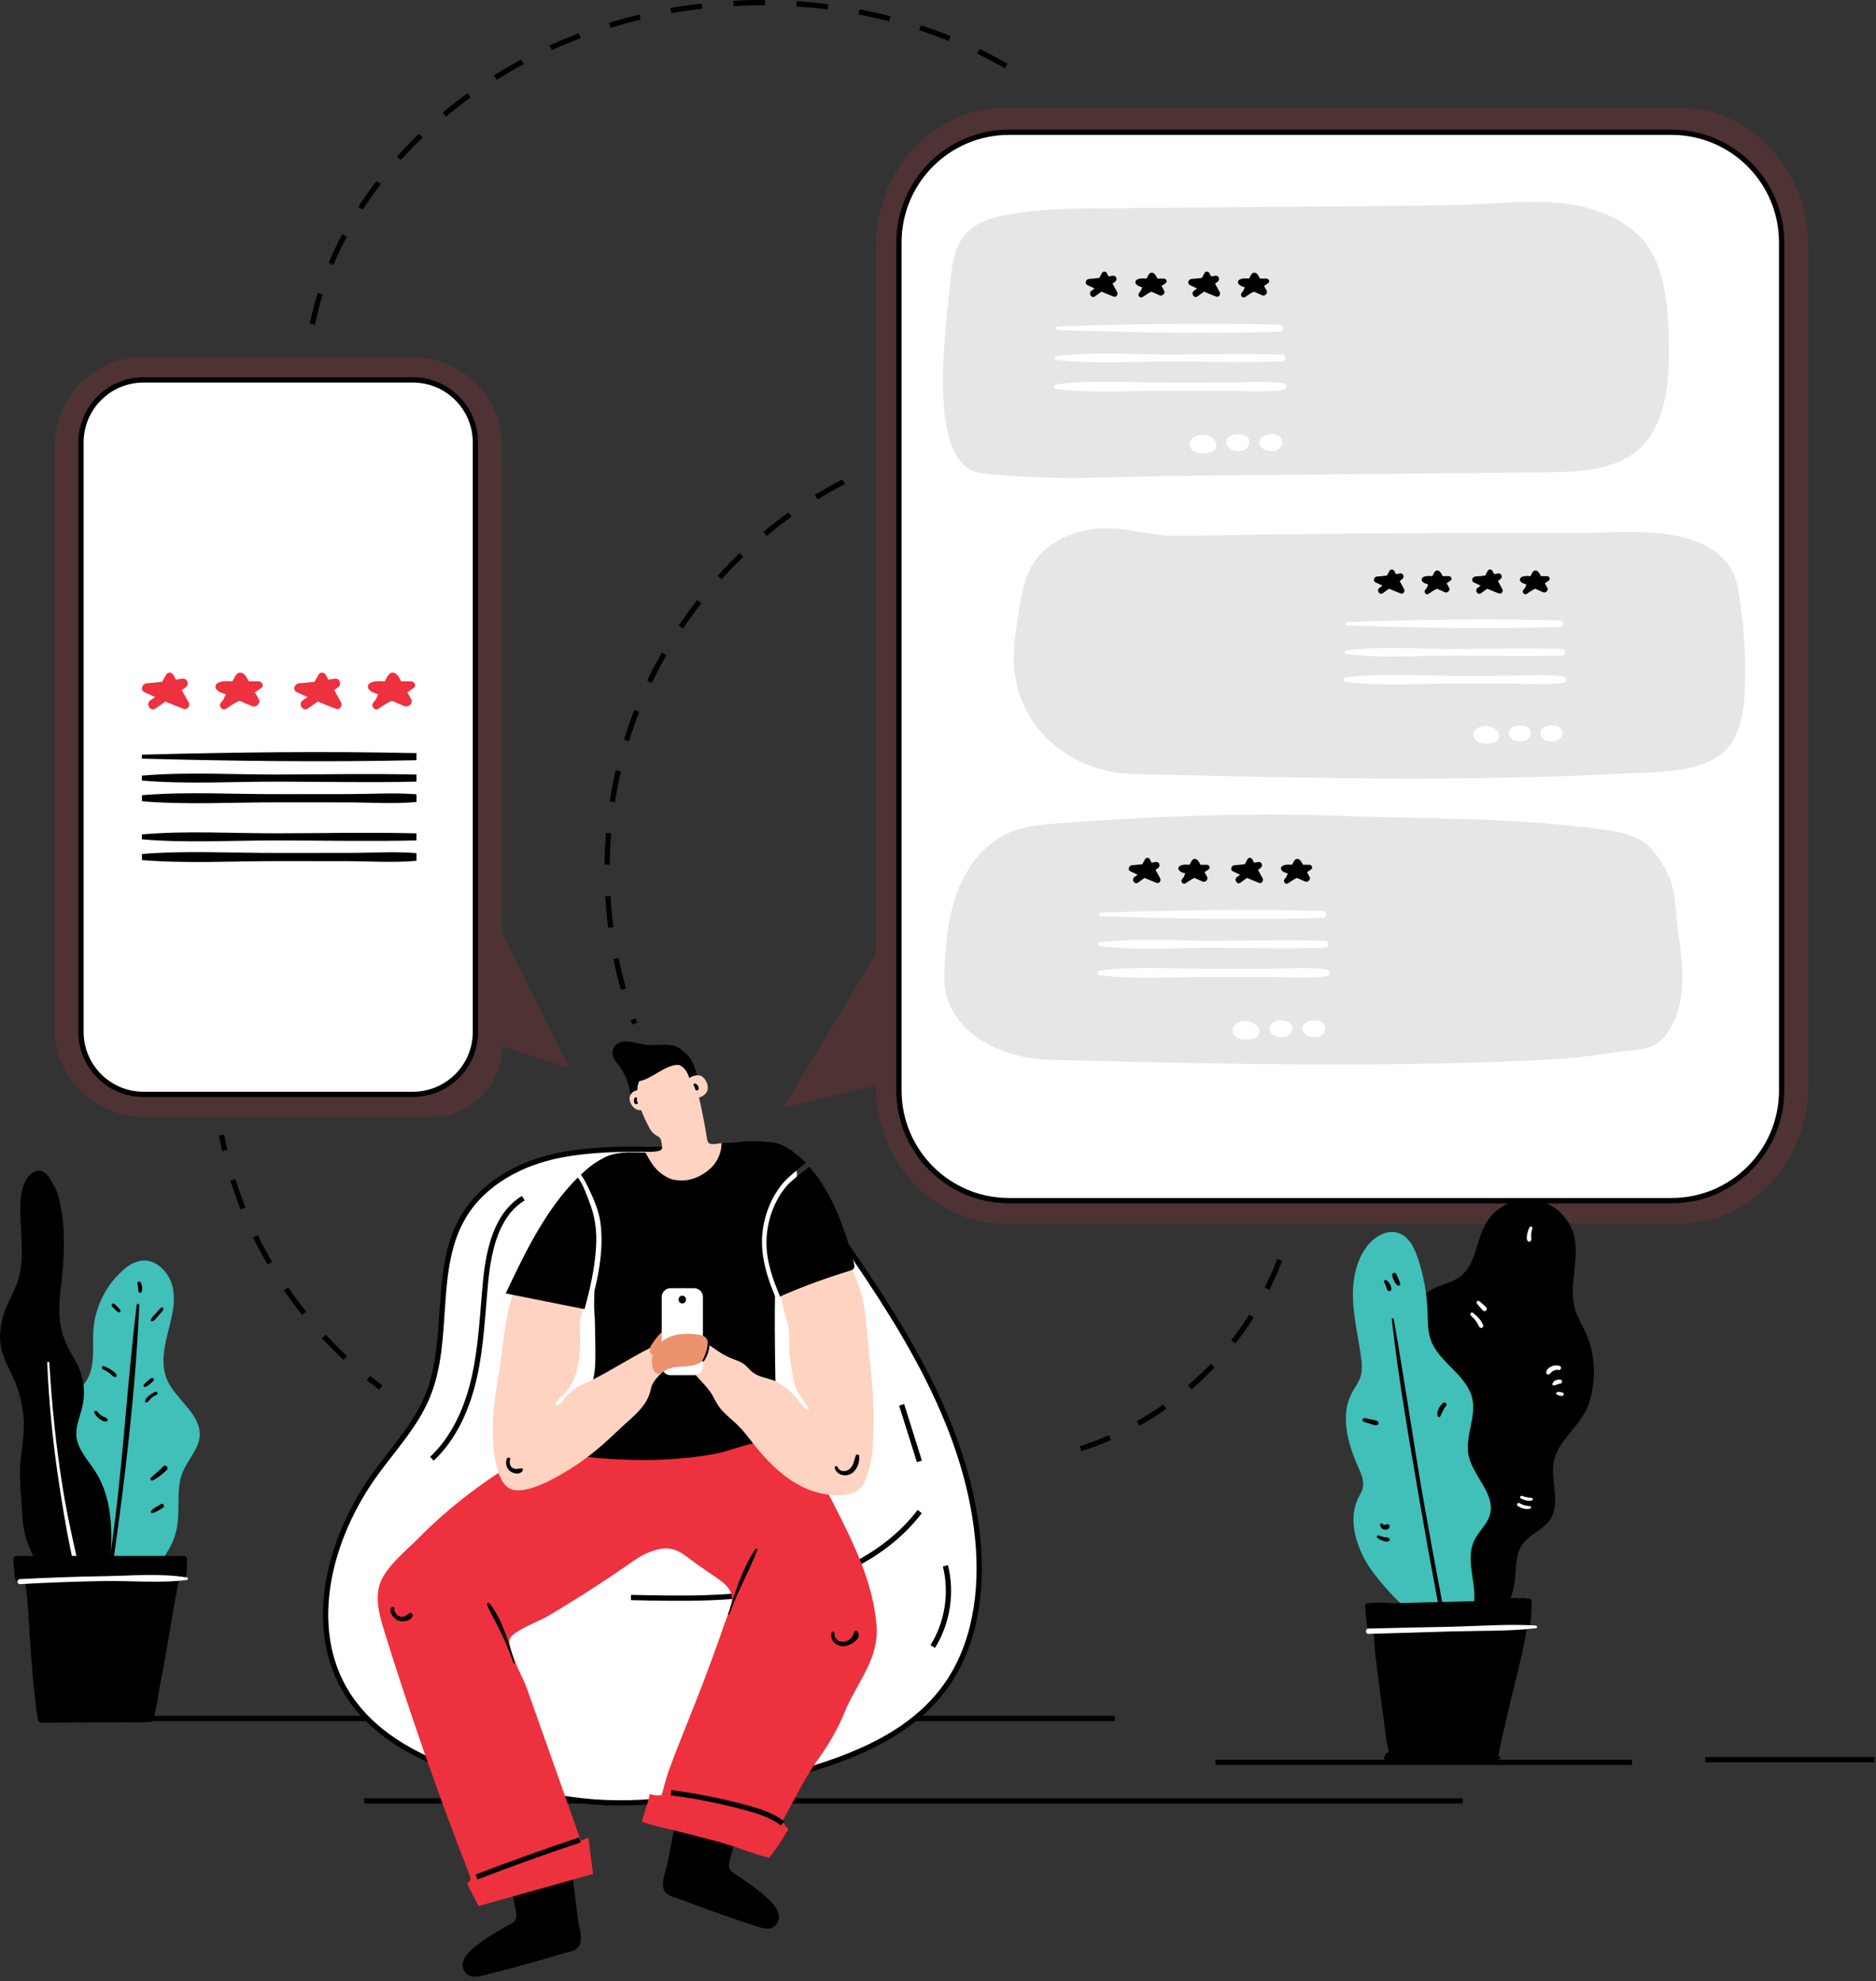 <svg width="357" height="377" viewBox="0 0 357 377" fill="none" xmlns="http://www.w3.org/2000/svg">
<rect x="0" y="0" width="357" height="377" fill="#333333" stroke="none"/>
<g clip-path="url(#clip0)">
<path d="M231.31 335.391H310.57" stroke="black" stroke-miterlimit="10"/>
<path d="M14.43 327.029H212.15" stroke="black" stroke-miterlimit="10"/>
<path d="M324.51 334.871H356.74" stroke="black" stroke-miterlimit="10"/>
<path d="M69.3 342.711H278.34" stroke="black" stroke-miterlimit="10"/>
<path d="M106.72 219.801C99.41 221.191 92.21 224.941 88.33 231.301C82.18 241.401 85.86 254.851 81.33 265.771C79.08 271.201 74.98 275.591 71.52 280.341C62.68 292.461 58.1 309.641 66.09 322.331C72.16 331.961 83.71 336.471 94.7 339.451C100.7 341.081 106.79 342.441 112.99 342.911C124.92 343.811 136.84 341.361 148.42 338.321C160.22 335.221 172.67 330.921 179.85 321.061C185.63 313.121 187.02 302.701 186.07 292.921C183.87 270.321 170.6 250.521 157.53 231.961C151.29 223.101 145.36 219.481 134.38 219.091C125.42 218.761 115.49 218.131 106.72 219.801Z" fill="white" stroke="black" stroke-miterlimit="10"/>
<path d="M175.02 287.66C168.98 295.56 159.48 300.23 149.77 302.33C140.06 304.43 130.01 304.23 120.07 304.01" fill="white"/>
<path d="M175.02 287.66C168.98 295.56 159.48 300.23 149.77 302.33C140.06 304.43 130.01 304.23 120.07 304.01" stroke="black" stroke-miterlimit="10"/>
<path d="M99.58 228.021C94.44 231.151 93 237.871 92.41 243.861C91.83 249.851 91.61 255.911 90.33 261.791C89.05 267.671 86.58 273.491 82.19 277.611" fill="white"/>
<path d="M99.58 228.021C94.44 231.151 93 237.871 92.41 243.861C91.83 249.851 91.61 255.911 90.33 261.791C89.05 267.671 86.58 273.491 82.19 277.611" stroke="black" stroke-miterlimit="10"/>
<path d="M171.58 267.34C172.71 270.93 173.84 274.52 174.96 278.11L171.58 267.34Z" fill="white"/>
<path d="M171.58 267.34C172.71 270.93 173.84 274.52 174.96 278.11" stroke="black" stroke-miterlimit="10"/>
<path d="M151.68 223.271C151.57 222.501 151.02 222.431 150.49 222.631C150.1 222.681 149.77 223.001 149.5 223.391C149.47 223.431 149.43 223.461 149.39 223.501C149.43 223.391 149.46 223.291 149.5 223.191C149.62 222.871 149.09 222.641 148.94 222.951C148.54 223.771 148 224.891 148.23 225.831C148.26 225.951 148.31 226.061 148.37 226.161C148.34 226.551 148.41 226.911 148.7 227.141C149.06 227.411 149.43 227.381 149.78 227.171C149.95 227.161 150.12 227.081 150.22 226.941C150.42 226.671 150.59 226.391 150.73 226.101C150.77 226.041 150.81 225.971 150.85 225.901C151.2 225.461 151.48 224.931 151.58 224.471C151.62 224.311 151.63 224.111 151.61 223.921C151.68 223.661 151.7 223.431 151.68 223.271Z" fill="white"/>
<path d="M179.91 297.98C181.2 303.14 180.32 308.82 177.5 313.34L179.91 297.98Z" fill="white"/>
<path d="M179.91 297.98C181.2 303.14 180.32 308.82 177.5 313.34" stroke="black" stroke-miterlimit="10"/>
<path d="M153.37 221.29C153.44 221.24 151.27 219.45 151.11 219.32C149.85 218.33 148.5 217.62 146.9 217.37C146.38 217.29 145.89 217.34 145.37 217.28C144.71 217.2 144.05 217.17 143.39 217.17C142.06 217.17 140.74 217.31 139.42 217.44C139.01 217.48 138.59 217.52 138.18 217.51C137.98 217.51 137.79 217.49 137.59 217.51C137.09 217.55 136.64 217.8 136.16 217.94C135.66 218.08 135.12 218.07 134.61 218.17C133.36 218.39 132.12 218.62 130.87 218.82C129.81 218.99 128.75 219.14 127.68 219.25C126.76 219.34 125.9 219.5 124.97 219.46C123.27 219.4 121.56 219.28 119.86 219.3C118.2 219.32 116.51 219.53 115.01 220.28C113.68 220.94 112.45 221.8 111.35 222.79C111.07 223.04 110.81 223.3 110.54 223.55C111.11 224.29 111.54 225.18 111.89 225.9C112.93 228.02 113.95 230.34 114.26 232.69C114.83 236.95 114.18 241.36 113.12 245.67C113.07 246.73 113.06 247.78 113.06 248.84C113.28 251.62 113.26 254.44 113.3 257.24C113.3 261 113.2 262.53 111.57 265.87C109.81 269.48 108.19 273.18 106.5 276.82C106.38 277.07 106.27 277.34 106.32 277.61C106.39 277.94 106.69 278.16 106.97 278.35C110.81 280.81 115.53 281.45 120.09 281.62C126.57 281.86 133.09 281.29 139.43 279.91C142.59 279.22 146.14 277.98 147.3 274.95C147.79 273.68 147.77 272.29 147.74 270.93C147.57 262.84 147.35 254.72 147.48 246.65C145.91 242.86 144.68 238.88 145.08 234.74C145.44 231.04 146.98 227.19 149.61 224.5C150.11 224 151.6 222.65 153.37 221.29Z" fill="black"/>
<path d="M123.63 214.751C123.91 215.221 124.24 215.651 124.69 215.951C124.92 216.101 125.17 216.221 125.39 216.381C125.87 216.741 125.81 217.221 125.93 217.751C126.02 218.161 126.12 218.661 125.7 218.901C125.53 219.001 125.33 219.041 125.13 219.071C124.37 219.201 123.6 219.221 122.84 219.321C123.12 219.941 123.51 220.561 123.87 221.131C124.27 221.771 124.74 222.371 125.31 222.891C126.22 223.721 127.64 224.601 128.92 224.601C131.25 224.901 133.61 223.861 135.29 222.271C136.55 221.081 137.33 219.271 137.3 217.531C136.68 217.641 135.83 217.821 135.21 217.691C134.73 217.591 134.6 217.101 134.53 216.661C134.19 214.461 133.78 212.271 133.3 210.101C133.06 209.001 132.8 207.901 132.53 206.811C132.28 205.821 131.91 204.941 131.53 203.991C130.96 202.581 130.23 201.081 128.85 200.461C127.21 199.721 123.77 200.541 122.26 201.571C118.79 203.931 120.88 208.311 122.04 211.331C122.4 212.281 122.82 213.201 123.29 214.101C123.4 214.341 123.51 214.551 123.63 214.751Z" fill="#FFD3C1"/>
<path d="M109.94 365.052C109.54 361.752 109.14 358.452 108.74 355.152C108.69 354.702 108.31 354.292 107.81 354.442C104.31 355.512 100.77 356.172 97.19 356.872C96.45 357.022 96.56 358.092 97.21 358.252C97.38 359.632 97.64 360.992 97.9 362.352C98.07 363.242 98.56 364.732 97.95 365.552C97.56 366.072 96.62 366.432 96.09 366.732C93.87 368.022 91.52 369.422 89.6 371.142C88.48 372.142 87.44 373.812 88.46 375.272C89.49 376.742 91.47 376.052 92.87 375.702C95.92 374.942 98.96 374.132 101.98 373.272C103.56 372.822 105.13 372.362 106.7 371.882C107.62 371.602 108.95 371.442 109.74 370.852C111.29 369.702 110.13 366.612 109.94 365.052Z" fill="black"/>
<path d="M126.82 360.311C127.56 360.951 128.88 361.211 129.77 361.551C131.3 362.141 132.84 362.721 134.38 363.281C137.33 364.361 140.3 365.391 143.29 366.361C144.67 366.811 146.59 367.651 147.72 366.251C148.85 364.861 147.93 363.121 146.88 362.051C145.09 360.191 142.85 358.631 140.73 357.181C140.23 356.831 139.31 356.411 138.96 355.871C138.41 355.011 139.01 353.561 139.24 352.691C139.6 351.351 139.96 350.011 140.23 348.651C140.89 348.531 141.08 347.471 140.35 347.271C136.82 346.311 133.35 345.401 129.93 344.081C129.44 343.891 129.04 344.271 128.95 344.721C128.31 347.981 127.68 351.251 127.04 354.511C126.75 356.061 125.37 359.051 126.82 360.311Z" fill="black"/>
<path d="M166.82 309.52C166.2 301.12 162.29 293.36 158.46 285.86C156.42 281.88 153.76 276.71 149.39 274.81C145.35 273.05 140.03 275.98 135.9 276.71C127.16 278.26 118.17 278.08 109.36 277C101.52 276.04 96.95 278.62 90.99 282.98C87.04 285.87 83.27 289.03 79.84 292.53C77.37 295.05 72.82 298.55 72.07 302.19C71.49 305 72.34 307.88 73.19 310.62C78.05 326.24 83.46 341.69 89.39 356.94C89.74 357.83 89.31 358.17 88.92 358.3C88.72 358.37 90.98 362.52 91.07 362.73L112.85 356.63L111.98 349.66L110.54 350.31C110.54 350.31 103.65 330.88 100.21 321.16C99.57 319.35 96.43 313.69 97 311.93C97.49 310.41 102.68 308.48 104.11 307.63C109.72 304.32 115.19 300.8 120.52 297.06C121.61 296.29 122.79 295.64 124.05 295.2C127.57 293.97 129.19 295.08 131.36 296.74C133.06 298.04 134.97 299.27 136.81 300.57C140.71 303.32 139.17 305.24 137.74 309.39C136.24 313.72 134.67 318.02 133.01 322.29C131.74 325.56 130.4 328.81 129.12 332.08C128.47 333.74 127.83 335.4 127.23 337.07C126.68 338.59 126.38 340.12 125.88 341.63C125.13 341.72 124.37 341.65 123.66 341.42C123.61 341.87 122.56 345.25 122.15 346.68C124.38 347.5 126.91 347.95 129.14 348.54C131.64 349.2 134.16 349.79 136.65 350.48C139.34 351.23 141.96 352.24 144.63 353.08C145.2 353.26 145.79 353.4 146.38 353.54C147.02 352.71 147.65 351.87 148.24 351C148.89 350.03 149.46 349.01 150.08 348.03C149.91 348.01 149.79 347.86 149.68 347.73C149.44 347.42 149.21 347.11 148.97 346.8C148.93 346.75 148.89 346.69 148.89 346.63C148.89 346.59 148.91 346.54 148.94 346.51C151.11 342.6 153.13 338.36 155.74 334.71C157.74 331.92 159.48 328.96 160.76 325.77C162.33 321.84 165.22 318.21 166.36 313.97C166.73 312.52 166.93 311 166.82 309.52Z" fill="#ED313E"/>
<path d="M149.59 250.82C149.7 251.25 149.82 251.68 149.92 252.1C150.5 254.35 149.94 256.59 150.36 258.85C150.7 260.65 150.84 262.68 151.6 264.39C152.14 265.59 152.97 266.63 153.72 267.72C153.85 267.91 153.95 268.22 153.74 268.31C153.4 268.46 151.92 266.43 151.63 266.08C150.75 265.01 149.72 264.21 148.58 263.44C148.2 263.18 147.81 262.92 147.37 262.75C145.98 262.22 144.33 262.06 143.14 261.09C142.64 260.68 142.26 260.14 141.75 259.73C140.94 259.07 139.88 258.8 138.91 258.39C137.41 257.75 136.09 256.74 134.75 255.81C134.19 255.42 133.61 255.04 132.96 254.85C131.75 254.5 130.45 255.08 130.19 256.39C130.08 256.97 130.18 257.56 130.34 258.12C130.53 258.77 130.8 259.39 131.14 259.98C132.34 262.03 134.38 263.49 135.58 265.53C135.91 266.09 136.17 266.69 136.52 267.24C137.3 268.51 138.46 269.48 139.57 270.45C140.72 271.46 141.63 272.5 142.55 273.71C144.48 276.23 146.57 278.68 149.07 280.65C150.69 281.93 152.49 282.99 154.44 283.68C156.1 284.26 157.86 284.56 159.62 284.57C161.59 284.57 163.69 283.98 164.49 282.09C165.41 279.92 165.98 277.64 166.1 275.28C166.26 272.18 166.28 269 166.13 265.89C166.03 263.79 165.82 261.69 165.61 259.6C165.39 257.43 165.18 255.26 164.96 253.09C164.77 251.17 164.58 249.25 164.19 247.36C163.2 242.57 155.7 224.67 149.52 235.39C146.82 240.09 148.28 245.82 149.59 250.82Z" fill="#FFD3C1"/>
<path d="M110.44 251.102C110.42 251.192 110.41 251.292 110.39 251.382C110.33 251.872 110.34 252.372 110.36 252.862C110.51 256.852 110.42 261.782 107.68 264.972C107.27 265.452 105.96 266.402 105.84 267.002C105.64 268.022 106.59 267.212 106.96 266.712C107.77 265.622 108.75 264.632 109.92 263.942C110.77 263.442 111.7 263.102 112.58 262.662C116.35 260.772 119.87 258.472 123.62 256.562C124.77 255.972 128.69 253.432 129.1 256.082C129.43 258.222 126.29 260.702 125.06 262.142C124.68 262.582 124.32 263.052 124.09 263.582C123.9 264.032 123.82 264.522 123.69 264.992C122.87 267.962 119.87 270.052 117.75 272.102C115.28 274.482 112.7 276.762 109.85 278.672C107.36 280.342 100.16 284.892 97.02 283.292C93.98 281.752 93.7 274.172 93.76 271.352C93.84 267.232 94.68 263.182 95.26 259.102C95.97 254.112 96.3 248.962 98.39 244.382C99.31 242.382 100.51 240.362 102.06 238.782C103.32 237.502 105.13 235.602 106.98 235.452C108.47 235.322 110 236.092 110.79 237.362C111.71 238.832 111.6 240.702 111.46 242.432C111.26 244.932 111.23 247.622 110.68 250.062C110.6 250.422 110.5 250.762 110.44 251.102Z" fill="#FFD3C1"/>
<path d="M162.49 240.321C160.75 233.771 158.44 227.131 154.02 222.031C152.06 223.511 150.33 225.001 149.93 225.441C147.33 228.311 145.94 232.341 145.86 236.161C145.78 239.841 147.02 243.401 148.46 246.771C148.65 246.641 148.87 246.541 149.08 246.441C153.19 244.681 157.4 243.141 161.69 241.841C161.99 241.751 162.3 241.641 162.47 241.391C162.67 241.081 162.58 240.671 162.49 240.321Z" fill="black"/>
<path d="M113.42 237.45C113.63 234.21 113.25 231.45 112.04 228.43C111.66 227.49 110.98 225.39 109.96 224.08C103.83 230.2 99.96 238.27 96.24 246.14C101.24 247.14 106.23 248.14 111.23 249.14C112.3 245.31 113.16 241.42 113.42 237.45Z" fill="black"/>
<path d="M130.13 200.221C129.51 199.531 128.69 199.031 127.73 198.901C126.44 198.721 125.12 198.891 123.83 198.891C122.22 198.881 120.74 198.241 119.17 198.191C117.78 198.151 116.45 199.001 116.57 200.551C116.65 201.531 117.38 202.211 117.93 202.981C119.07 204.601 119.74 206.371 120 208.341C120.01 208.401 120.01 208.461 120.02 208.521C120.15 209.281 121.48 209.111 121.38 208.341C121.37 208.281 121.36 208.221 121.35 208.161C121.2 207.271 121.32 206.461 121.64 205.751C124.05 205.361 126.84 202.411 129.25 202.671C129.38 202.731 129.51 202.791 129.63 202.871C130.79 203.601 131.13 204.911 131.47 206.181C131.72 207.081 133 206.691 132.85 205.801C132.48 203.681 131.82 201.281 130.13 200.221Z" fill="black"/>
<path d="M133.77 204.98C133 204.26 131.39 204.78 130.77 205.49C130.38 205.93 130.22 206.74 130.49 207.2C130.47 207.99 130.98 208.73 131.79 208.91C132.7 209.11 133.94 208.72 134.44 207.9C135.03 206.98 134.52 205.67 133.77 204.98Z" fill="#FFD3C1"/>
<path d="M122.69 208.11C122.72 207.97 122.69 207.82 122.55 207.75C121.95 207.45 121.29 207.34 120.66 207.67C120.04 208 119.71 208.67 119.83 209.35C120.06 210.66 121.44 211.87 122.71 210.97C123.75 210.25 123.55 208.83 122.69 208.11Z" fill="#FFD3C1"/>
<path d="M127.53 253.042C127.25 253.002 126.99 253.062 126.75 253.172C125.72 253.332 124.9 254.652 124.34 255.402C123.96 255.912 123.54 256.462 123.69 257.132C123.81 257.692 124.27 258.052 124.85 257.992C125.07 257.972 125.34 257.842 125.38 257.582C125.39 257.542 125.39 257.502 125.4 257.462C125.42 257.362 125.4 257.262 125.36 257.172C125.8 257.002 126.11 256.512 126.35 256.092C126.79 255.312 127.26 254.602 127.9 253.962C128.28 253.592 127.97 253.092 127.53 253.042Z" fill="#ED926E"/>
<path d="M132.09 261.7H127.59C126.67 261.7 125.92 260.95 125.92 260.03V246.82C125.92 245.9 126.67 245.15 127.59 245.15H132.09C133.01 245.15 133.76 245.9 133.76 246.82V260.03C133.76 260.96 133.01 261.7 132.09 261.7Z" fill="white"/>
<path d="M129.44 253.89C130.41 253.77 131.39 253.85 132.36 253.92C133.12 253.98 133.98 254.09 134.42 254.71C134.76 255.18 134.75 255.81 134.72 256.39C134.69 256.96 134.66 257.55 134.44 258.07C133.85 259.41 132.2 259.89 130.75 260C129.29 260.11 127.72 260.04 126.5 260.85C126.08 261.13 125.65 261.52 125.16 261.43C124.66 261.35 124.37 260.81 124.24 260.32C123.28 256.81 126.19 254.28 129.44 253.89Z" fill="#ED926E"/>
<path d="M134.53 253.73C134.49 253.68 134.4 253.71 134.42 253.77C135.06 255.3 134.46 257.52 133.67 258.89C133.59 259.03 133.79 259.21 133.91 259.07C134.91 257.88 135.53 255.08 134.53 253.73Z" fill="black"/>
<path d="M129.84 246.58C128.9 246.58 128.9 248.04 129.84 248.04C130.78 248.04 130.78 246.58 129.84 246.58Z" fill="black"/>
<path d="M132.41 206.24C132.13 206.06 131.83 206.46 132.06 206.7C132.22 206.86 132.26 207.06 132.3 207.28C132.32 207.4 132.43 207.48 132.53 207.51C132.59 207.53 132.65 207.52 132.71 207.51C132.86 207.49 132.95 207.32 132.96 207.19C132.98 206.76 132.76 206.46 132.41 206.24Z" fill="black"/>
<path d="M121.3 209.71C121.16 209.53 121.14 209.35 121.24 209.17C121.34 208.89 120.87 208.68 120.75 208.96C120.57 209.38 120.52 210.28 121.25 210.08C121.43 210.04 121.44 209.81 121.3 209.71Z" fill="black"/>
<path d="M90.66 357.201C97.17 354.701 103.73 352.351 110.35 350.141" stroke="black" stroke-miterlimit="10"/>
<path d="M148.91 346.99C146.88 345.44 144.38 344.66 141.91 343.99C137.24 342.73 132.49 341.78 127.69 341.16" stroke="black" stroke-miterlimit="10"/>
<path d="M143.75 294.791C141.3 298.421 139.87 303.021 138.58 307.161C138.54 307.291 138.74 307.341 138.78 307.221C140.29 303.001 142.5 299.101 144.13 294.951C144.22 294.721 143.87 294.601 143.75 294.791Z" fill="black"/>
<path d="M93.14 305.1C92.97 304.89 92.6 305.12 92.69 305.36C93.29 307.05 94.33 308.58 95.11 310.2C96.09 312.24 96.97 314.34 97.72 316.48C97.78 316.64 98.03 316.58 97.98 316.41C96.84 312.74 95.58 308.14 93.14 305.1Z" fill="black"/>
<path d="M163.23 310.521C163.06 310.251 162.62 310.291 162.54 310.611C162.3 311.531 161.75 312.191 160.78 312.391C159.72 312.611 158.69 311.911 158.78 310.781C158.81 310.471 158.31 310.411 158.24 310.711C157.9 312.201 159.17 313.361 160.63 313.281C161.77 313.201 164.07 311.901 163.23 310.521Z" fill="black"/>
<path d="M78.04 306.971C77.44 307.161 77.17 307.731 76.46 307.701C76.08 307.691 75.72 307.511 75.45 307.231C75.27 307.041 75.11 306.431 74.92 306.371C74.98 306.341 75.04 306.301 75.05 306.221C75.05 306.201 75.06 306.181 75.06 306.171C75.09 306.011 75.02 305.891 74.87 305.831C74.85 305.821 74.82 305.811 74.8 305.801C74.71 305.761 74.57 305.811 74.51 305.881C73.77 306.681 75 308.071 75.72 308.381C76.59 308.751 78.42 308.511 78.52 307.341C78.52 307.091 78.25 306.901 78.04 306.971Z" fill="black"/>
<path d="M163.52 277.13C163.49 276.74 162.97 276.66 162.84 277.04C162.53 277.9 162.42 278.93 161.68 279.56C161.03 280.12 159.75 280.15 159.42 279.21C159.29 278.85 158.76 278.99 158.85 279.37C159.14 280.52 160.46 280.99 161.53 280.65C162.9 280.22 163.63 278.47 163.52 277.13Z" fill="black"/>
<path d="M99.26 279.44C98.68 279.45 98.12 279.71 97.57 279.37C97.02 279.03 96.89 278.34 97.08 277.76C97.22 277.36 96.61 277.22 96.46 277.59C96.12 278.42 96.37 279.43 97.09 279.99C97.73 280.48 99.05 280.7 99.48 279.83C99.57 279.66 99.47 279.43 99.26 279.44Z" fill="black"/>
<path opacity="0.15" d="M319.53 232.88H191.28C177.69 232.88 166.67 221.1 166.67 206.57L148.95 210.86L166.67 181.51V46.81C166.67 32.28 177.69 20.5 191.28 20.5H319.53C333.12 20.5 344.14 32.28 344.14 46.81V206.57C344.14 221.1 333.12 232.88 319.53 232.88Z" fill="#ED313E"/>
<path d="M318.08 228.49H192.03C180.45 228.49 171.07 219.11 171.07 207.53V46.13C171.07 34.55 180.45 25.17 192.03 25.17H318.08C329.66 25.17 339.04 34.55 339.04 46.13V207.53C339.05 219.1 329.66 228.49 318.08 228.49Z" fill="white" stroke="black" stroke-miterlimit="10"/>
<path d="M302.18 89.43C304.47 89.111 306.7 88.54 308.79 87.55C315.91 84.171 317.53 75.57 317.58 68.451C317.64 60.99 317.5 50.27 311.87 44.81C308.04 41.1 302.7 39.3 297.4 38.7C292.1 38.1 286.75 38.59 281.42 38.84C276.63 39.071 271.83 39.111 267.03 39.151C248.36 39.31 229.68 39.48 211.01 39.641C204.35 39.7 197.8 39.691 191.24 40.95C184.05 42.34 181.59 45.48 180.92 53.02C180.21 61.05 175.76 88.74 186.81 90.061C199.6 91.581 212.54 90.68 225.45 90.55C248.2 90.331 270.95 90.1 293.7 89.88C296.52 89.861 299.4 89.82 302.18 89.43Z" fill="#E6E6E6"/>
<path d="M244.15 62.46C244.17 62.1 243.95 61.74 243.52 61.8C229.51 61.42 215.32 61.65 201.31 62.12C200.87 62.13 200.87 62.79 201.31 62.81C215.32 63.28 229.51 63.51 243.52 63.13C243.96 63.18 244.17 62.82 244.15 62.46Z" fill="white"/>
<path d="M243.97 67.48C236.84 67.25 229.67 67.46 222.53 67.47C215.48 67.48 208.08 66.88 201.09 67.79C200.65 67.85 200.65 68.42 201.09 68.48C208.08 69.38 215.48 68.79 222.53 68.8C229.67 68.81 236.84 69.02 243.97 68.79C244.82 68.75 244.78 67.39 243.97 67.48Z" fill="white"/>
<path d="M244.17 72.922C240.67 72.462 236.93 72.792 233.4 72.802C229.81 72.802 226.22 72.802 222.63 72.812C215.55 72.832 208.12 72.252 201.09 73.122C200.5 73.192 200.5 73.972 201.09 74.042C208.12 74.902 215.55 74.332 222.63 74.352C226.05 74.362 229.47 74.362 232.89 74.362C236.59 74.362 240.51 74.722 244.17 74.242C245.02 74.122 245.02 73.032 244.17 72.922Z" fill="white"/>
<path d="M237.74 83.841C237.54 82.931 236.47 82.631 235.65 82.631C234.84 82.621 233.82 82.881 233.49 83.701C233.12 84.621 233.85 85.461 234.7 85.711C234.76 85.731 234.81 85.721 234.86 85.711C235.44 85.871 236.13 85.861 236.55 85.711C237.31 85.451 237.92 84.661 237.74 83.841Z" fill="white"/>
<path d="M244.01 83.841C243.81 82.931 242.74 82.631 241.92 82.631C241.11 82.621 240.09 82.881 239.76 83.701C239.39 84.621 240.12 85.461 240.97 85.711C241.03 85.731 241.08 85.721 241.13 85.711C241.71 85.871 242.4 85.861 242.82 85.711C243.58 85.451 244.19 84.661 244.01 83.841Z" fill="white"/>
<path d="M229.14 82.762C228.21 82.662 226.72 83.102 226.4 84.112C226.25 84.592 226.49 85.282 226.9 85.702C226.92 85.722 226.94 85.732 226.96 85.752C227.12 85.902 227.3 86.012 227.49 86.052C228.01 86.242 228.65 86.262 229.12 86.262C230.11 86.262 231.54 85.912 231.46 84.632C231.4 83.532 230.1 82.872 229.14 82.762Z" fill="white"/>
<path d="M212.59 55.581C212.3 55.041 212 54.511 211.71 53.971C211.87 53.861 212.02 53.741 212.18 53.631C212.75 53.221 212.42 52.331 211.7 52.481C211.46 52.531 211.21 52.561 210.97 52.611C210.85 52.381 210.72 52.161 210.6 51.931C210.42 51.591 209.9 51.601 209.72 51.931C209.54 52.251 209.37 52.571 209.2 52.891C208.55 52.971 207.9 53.041 207.24 53.081C206.66 53.121 206.33 53.951 206.92 54.251C207.38 54.481 207.84 54.691 208.3 54.901C208.11 55.041 207.91 55.181 207.72 55.321C207.03 55.761 207.71 56.881 208.36 56.411L209.61 55.501C210.38 55.831 211.15 56.151 211.93 56.451C212.43 56.651 212.82 56.011 212.59 55.581Z" fill="black"/>
<path d="M221.52 53.022C221.18 53.011 220.83 53.011 220.49 53.011H220.48C220.4 53.011 220.33 53.011 220.25 53.011C220.06 52.621 219.79 52.032 219.34 51.911C218.76 51.752 218.51 52.401 218.3 52.812C218.27 52.871 218.23 52.941 218.19 53.011C217.56 52.981 216.85 52.911 216.33 53.242C216 53.452 215.96 53.962 216.33 54.172C216.38 54.252 216.45 54.322 216.56 54.371C216.81 54.492 217.08 54.581 217.34 54.672C217.35 54.681 217.36 54.681 217.38 54.691C217.26 54.911 217.16 55.142 217.08 55.371C216.94 55.502 216.82 55.651 216.71 55.842C216.47 56.261 216.97 56.842 217.41 56.541C217.77 56.291 218.14 56.062 218.51 55.822C218.71 55.721 218.91 55.621 219.11 55.511C219.63 55.742 220.15 55.971 220.66 56.191C220.98 56.331 221.28 56.191 221.44 55.971C221.45 55.962 221.46 55.941 221.47 55.931C221.48 55.922 221.49 55.901 221.5 55.892C221.62 55.712 221.65 55.502 221.51 55.301H221.52C221.37 55.002 221.2 54.712 221.03 54.422C221.32 54.231 221.61 54.041 221.87 53.842C222.21 53.562 221.9 53.032 221.52 53.022Z" fill="black"/>
<path d="M232.1 55.581C231.81 55.041 231.51 54.511 231.22 53.971C231.38 53.861 231.53 53.741 231.69 53.631C232.26 53.221 231.93 52.331 231.21 52.481C230.97 52.531 230.72 52.561 230.48 52.611C230.36 52.381 230.23 52.161 230.11 51.931C229.93 51.591 229.41 51.601 229.23 51.931C229.05 52.251 228.88 52.571 228.71 52.891C228.06 52.971 227.41 53.041 226.75 53.081C226.17 53.121 225.84 53.951 226.43 54.251C226.89 54.481 227.35 54.691 227.81 54.901C227.62 55.041 227.42 55.181 227.23 55.321C226.54 55.761 227.22 56.881 227.87 56.411L229.12 55.501C229.89 55.831 230.66 56.151 231.44 56.451C231.94 56.651 232.33 56.011 232.1 55.581Z" fill="black"/>
<path d="M241.03 53.022C240.69 53.011 240.34 53.011 240 53.011H239.99C239.91 53.011 239.84 53.011 239.76 53.011C239.57 52.621 239.3 52.032 238.85 51.911C238.27 51.752 238.02 52.401 237.81 52.812C237.78 52.871 237.74 52.941 237.7 53.011C237.07 52.981 236.36 52.911 235.84 53.242C235.51 53.452 235.47 53.962 235.84 54.172C235.89 54.252 235.96 54.322 236.07 54.371C236.32 54.492 236.59 54.581 236.85 54.672C236.86 54.681 236.87 54.681 236.89 54.691C236.77 54.911 236.67 55.142 236.59 55.371C236.45 55.502 236.33 55.651 236.22 55.842C235.98 56.261 236.48 56.842 236.92 56.541C237.28 56.291 237.65 56.062 238.02 55.822C238.22 55.721 238.42 55.621 238.62 55.511C239.14 55.742 239.66 55.971 240.17 56.191C240.49 56.331 240.79 56.191 240.95 55.971C240.96 55.962 240.97 55.941 240.98 55.931C240.99 55.922 241 55.901 241.01 55.892C241.13 55.712 241.16 55.502 241.02 55.301H241.03C240.88 55.002 240.71 54.712 240.54 54.422C240.83 54.231 241.12 54.041 241.38 53.842C241.72 53.562 241.41 53.032 241.03 53.022Z" fill="black"/>
<path d="M326.48 144.219C328.1 143.219 329.44 141.869 330.3 139.999C331.5 137.419 331.84 134.529 332 131.689C332.37 124.989 331.8 117.809 330.58 111.239C329.91 107.669 326.97 104.859 323.65 103.409C316.38 100.239 307.2 101.479 299.49 101.449C290.65 101.419 281.81 101.409 272.96 101.449C262.03 101.489 251.1 101.579 240.18 101.729C234.72 101.799 229.25 101.959 223.79 101.979C218.59 102.009 213.69 100.039 208.37 100.639C203.74 101.159 199.09 103.339 196.6 107.289C194.9 109.999 194.35 113.259 193.85 116.419C193.29 119.939 192.72 123.509 193.01 127.059C193.97 138.999 204.05 147.039 215.69 147.299C221.39 147.429 227.09 147.559 232.78 147.689C258.31 148.279 283.91 148.539 309.4 147.189C314.56 146.939 321.75 147.129 326.48 144.219Z" fill="#E6E6E6"/>
<path d="M297.44 118.7C297.45 118.36 297.25 118.01 296.84 118.07C283.41 117.7 269.82 117.92 256.39 118.37C255.97 118.38 255.97 119.01 256.39 119.03C269.81 119.48 283.41 119.7 296.84 119.33C297.25 119.39 297.45 119.04 297.44 118.7Z" fill="white"/>
<path d="M297.26 123.508C290.43 123.288 283.55 123.488 276.72 123.498C269.97 123.508 262.88 122.938 256.18 123.798C255.76 123.848 255.76 124.398 256.18 124.458C262.88 125.328 269.97 124.758 276.72 124.758C283.56 124.768 290.43 124.968 297.26 124.748C298.08 124.728 298.04 123.418 297.26 123.508Z" fill="white"/>
<path d="M297.46 128.719C294.1 128.279 290.52 128.599 287.14 128.599C283.7 128.599 280.26 128.599 276.82 128.609C270.03 128.629 262.91 128.079 256.18 128.899C255.61 128.969 255.61 129.709 256.18 129.779C262.92 130.609 270.04 130.059 276.82 130.069C280.1 130.079 283.37 130.079 286.65 130.079C290.19 130.079 293.95 130.429 297.46 129.959C298.27 129.869 298.27 128.829 297.46 128.719Z" fill="white"/>
<path d="M291.29 139.19C291.09 138.32 290.08 138.03 289.29 138.03C288.52 138.02 287.54 138.27 287.22 139.06C286.87 139.95 287.57 140.74 288.38 140.99C288.44 141.01 288.49 141 288.54 140.99C289.1 141.14 289.75 141.13 290.16 140.99C290.88 140.73 291.47 139.97 291.29 139.19Z" fill="white"/>
<path d="M297.3 139.19C297.1 138.32 296.09 138.03 295.3 138.03C294.53 138.02 293.55 138.27 293.23 139.06C292.88 139.95 293.58 140.74 294.39 140.99C294.45 141.01 294.5 141 294.55 140.99C295.11 141.14 295.76 141.13 296.17 140.99C296.9 140.73 297.48 139.97 297.3 139.19Z" fill="white"/>
<path d="M283.06 138.159C282.17 138.059 280.74 138.479 280.43 139.449C280.28 139.909 280.51 140.569 280.91 140.969C280.93 140.989 280.95 140.999 280.97 141.019C281.12 141.159 281.29 141.269 281.48 141.309C281.98 141.489 282.59 141.509 283.05 141.509C284 141.509 285.37 141.169 285.29 139.949C285.22 138.889 283.97 138.249 283.06 138.159Z" fill="white"/>
<path d="M267.2 112.109C266.92 111.599 266.64 111.079 266.36 110.569C266.51 110.459 266.66 110.349 266.81 110.239C267.36 109.839 267.04 108.989 266.35 109.139C266.12 109.189 265.88 109.219 265.65 109.259C265.53 109.039 265.41 108.829 265.29 108.609C265.11 108.289 264.62 108.289 264.44 108.609C264.27 108.909 264.1 109.219 263.94 109.529C263.32 109.609 262.69 109.669 262.06 109.709C261.51 109.739 261.19 110.549 261.76 110.829C262.2 111.049 262.64 111.249 263.08 111.449C262.89 111.589 262.71 111.719 262.52 111.859C261.86 112.279 262.51 113.349 263.13 112.899L264.33 112.029C265.06 112.349 265.8 112.659 266.56 112.939C267.04 113.129 267.42 112.509 267.2 112.109Z" fill="black"/>
<path d="M275.75 109.65C275.42 109.64 275.09 109.64 274.76 109.64H274.75C274.68 109.64 274.61 109.64 274.53 109.64C274.35 109.27 274.09 108.7 273.66 108.59C273.1 108.43 272.86 109.06 272.67 109.45C272.64 109.51 272.6 109.58 272.57 109.64C271.97 109.61 271.28 109.54 270.79 109.86C270.48 110.06 270.44 110.55 270.79 110.75C270.84 110.83 270.9 110.89 271.01 110.94C271.25 111.05 271.5 111.14 271.76 111.23C271.77 111.24 271.78 111.24 271.8 111.25C271.69 111.47 271.59 111.68 271.51 111.9C271.38 112.03 271.26 112.17 271.16 112.35C270.93 112.75 271.41 113.3 271.83 113.02C272.17 112.78 272.53 112.56 272.88 112.33C273.07 112.23 273.26 112.13 273.45 112.04C273.95 112.26 274.44 112.48 274.94 112.7C275.25 112.83 275.53 112.7 275.69 112.49C275.7 112.48 275.71 112.47 275.72 112.45C275.73 112.44 275.74 112.42 275.74 112.41C275.85 112.24 275.89 112.03 275.75 111.84H275.76C275.61 111.55 275.45 111.28 275.29 111C275.57 110.82 275.84 110.64 276.09 110.44C276.41 110.17 276.12 109.66 275.75 109.65Z" fill="black"/>
<path d="M285.89 112.109C285.61 111.599 285.33 111.079 285.05 110.569C285.2 110.459 285.35 110.349 285.5 110.239C286.05 109.839 285.73 108.989 285.04 109.139C284.81 109.189 284.57 109.219 284.34 109.259C284.22 109.039 284.1 108.829 283.98 108.609C283.8 108.289 283.31 108.289 283.13 108.609C282.96 108.909 282.79 109.219 282.63 109.529C282.01 109.609 281.38 109.669 280.75 109.709C280.2 109.739 279.88 110.549 280.45 110.829C280.89 111.049 281.33 111.249 281.77 111.449C281.58 111.589 281.4 111.719 281.21 111.859C280.55 112.279 281.2 113.349 281.82 112.899L283.02 112.029C283.75 112.349 284.49 112.659 285.25 112.939C285.74 113.129 286.11 112.509 285.89 112.109Z" fill="black"/>
<path d="M294.44 109.65C294.11 109.64 293.78 109.64 293.45 109.64H293.44C293.37 109.64 293.3 109.64 293.22 109.64C293.04 109.27 292.78 108.7 292.35 108.59C291.79 108.43 291.55 109.06 291.36 109.45C291.33 109.51 291.29 109.58 291.26 109.64C290.66 109.61 289.97 109.54 289.48 109.86C289.17 110.06 289.13 110.55 289.48 110.75C289.53 110.83 289.59 110.89 289.7 110.94C289.94 111.05 290.19 111.14 290.45 111.23C290.46 111.24 290.47 111.24 290.49 111.25C290.38 111.47 290.28 111.68 290.2 111.9C290.07 112.03 289.95 112.17 289.85 112.35C289.62 112.75 290.1 113.3 290.52 113.02C290.86 112.78 291.22 112.56 291.57 112.33C291.76 112.23 291.95 112.13 292.14 112.04C292.64 112.26 293.13 112.48 293.63 112.7C293.94 112.83 294.22 112.7 294.38 112.49C294.39 112.48 294.4 112.47 294.41 112.45C294.42 112.44 294.43 112.42 294.43 112.41C294.54 112.24 294.58 112.03 294.44 111.84H294.45C294.3 111.55 294.14 111.28 293.98 111C294.26 110.82 294.53 110.64 294.78 110.44C295.1 110.17 294.81 109.66 294.44 109.65Z" fill="black"/>
<path d="M319.39 177.639C318.81 173.729 319.05 169.389 317.15 165.849C316.03 163.769 314.48 161.189 312.39 159.989C309.86 158.539 306.9 158.099 304.01 157.719C287.48 155.549 271.16 155.849 254.61 155.249C237.66 154.629 220.59 155.309 203.67 156.519C202.79 156.579 201.91 156.649 201.03 156.719C198.08 156.949 195.07 157.209 192.33 158.329C187.5 160.309 184.04 164.789 182.2 169.669C180.35 174.549 179.93 179.829 179.69 185.039C179.18 196.069 190.08 201.479 199.96 201.709C205.78 201.839 211.61 201.969 217.43 202.099C243.52 202.689 269.68 202.949 295.73 201.599C300.03 201.379 304.14 200.669 308.39 200.129C310.25 199.889 311.91 199.869 313.41 199.429C314.81 199.019 316.08 198.249 317.25 196.629C321.1 191.249 320.3 183.779 319.39 177.639Z" fill="#E6E6E6"/>
<path d="M252.34 174.019C252.36 173.659 252.14 173.299 251.71 173.359C237.7 172.979 223.51 173.209 209.5 173.679C209.06 173.689 209.06 174.349 209.5 174.369C223.51 174.839 237.7 175.069 251.71 174.689C252.14 174.739 252.35 174.379 252.34 174.019Z" fill="white"/>
<path d="M252.15 179.039C245.02 178.809 237.85 179.019 230.71 179.029C223.66 179.039 216.26 178.439 209.27 179.349C208.83 179.409 208.83 179.979 209.27 180.039C216.26 180.939 223.66 180.349 230.71 180.359C237.85 180.369 245.02 180.579 252.15 180.349C253 180.319 252.97 178.949 252.15 179.039Z" fill="white"/>
<path d="M252.36 184.48C248.86 184.02 245.12 184.35 241.59 184.36C238 184.36 234.41 184.36 230.82 184.37C223.74 184.39 216.31 183.81 209.28 184.68C208.69 184.75 208.69 185.53 209.28 185.6C216.31 186.46 223.74 185.89 230.82 185.91C234.24 185.92 237.66 185.92 241.08 185.92C244.78 185.92 248.7 186.28 252.36 185.8C253.2 185.68 253.2 184.59 252.36 184.48Z" fill="white"/>
<path d="M245.92 195.4C245.72 194.49 244.65 194.19 243.83 194.19C243.02 194.18 242 194.44 241.67 195.26C241.3 196.18 242.03 197.02 242.88 197.27C242.94 197.29 242.99 197.28 243.04 197.27C243.62 197.43 244.31 197.42 244.73 197.27C245.5 197.01 246.11 196.22 245.92 195.4Z" fill="white"/>
<path d="M252.19 195.4C251.99 194.49 250.92 194.19 250.1 194.19C249.29 194.18 248.27 194.44 247.94 195.26C247.57 196.18 248.3 197.02 249.15 197.27C249.21 197.29 249.26 197.28 249.31 197.27C249.89 197.43 250.58 197.42 251 197.27C251.77 197.01 252.38 196.22 252.19 195.4Z" fill="white"/>
<path d="M237.33 194.319C236.4 194.219 234.91 194.659 234.59 195.669C234.44 196.149 234.68 196.839 235.09 197.259C235.11 197.279 235.13 197.289 235.15 197.309C235.31 197.459 235.49 197.569 235.68 197.609C236.2 197.799 236.84 197.819 237.31 197.819C238.3 197.819 239.73 197.469 239.65 196.189C239.58 195.089 238.28 194.429 237.33 194.319Z" fill="white"/>
<path d="M220.78 167.149C220.49 166.609 220.19 166.079 219.9 165.539C220.06 165.429 220.21 165.309 220.37 165.199C220.94 164.789 220.61 163.899 219.89 164.049C219.65 164.099 219.4 164.129 219.16 164.179C219.04 163.949 218.91 163.729 218.79 163.499C218.61 163.159 218.09 163.169 217.91 163.499C217.73 163.819 217.56 164.139 217.39 164.459C216.74 164.539 216.09 164.609 215.43 164.649C214.85 164.689 214.52 165.519 215.11 165.819C215.57 166.049 216.03 166.259 216.49 166.469C216.3 166.609 216.1 166.749 215.91 166.889C215.22 167.329 215.9 168.449 216.55 167.979L217.8 167.069C218.57 167.399 219.34 167.719 220.12 168.019C220.62 168.209 221.01 167.569 220.78 167.149Z" fill="black"/>
<path d="M229.7 164.58C229.36 164.57 229.01 164.57 228.67 164.57H228.66C228.58 164.57 228.51 164.57 228.43 164.57C228.24 164.18 227.97 163.59 227.52 163.47C226.94 163.31 226.69 163.96 226.48 164.37C226.45 164.43 226.41 164.5 226.37 164.57C225.74 164.54 225.03 164.47 224.51 164.8C224.18 165.01 224.14 165.52 224.51 165.73C224.56 165.81 224.63 165.88 224.74 165.93C224.99 166.05 225.26 166.14 225.52 166.23C225.53 166.24 225.54 166.24 225.56 166.25C225.44 166.47 225.34 166.7 225.26 166.93C225.12 167.06 225 167.21 224.89 167.4C224.65 167.82 225.15 168.4 225.59 168.1C225.95 167.85 226.32 167.62 226.69 167.38C226.89 167.28 227.09 167.18 227.29 167.07C227.81 167.3 228.33 167.53 228.84 167.75C229.16 167.89 229.46 167.75 229.62 167.53C229.63 167.52 229.64 167.5 229.65 167.49C229.66 167.48 229.67 167.46 229.68 167.45C229.8 167.27 229.83 167.06 229.69 166.86H229.7C229.55 166.56 229.38 166.27 229.21 165.98C229.5 165.79 229.79 165.6 230.05 165.4C230.39 165.13 230.09 164.59 229.7 164.58Z" fill="black"/>
<path d="M240.28 167.149C239.99 166.609 239.69 166.079 239.4 165.539C239.56 165.429 239.71 165.309 239.87 165.199C240.44 164.789 240.11 163.899 239.39 164.049C239.15 164.099 238.9 164.129 238.66 164.179C238.54 163.949 238.41 163.729 238.29 163.499C238.11 163.159 237.59 163.169 237.41 163.499C237.23 163.819 237.06 164.139 236.89 164.459C236.24 164.539 235.59 164.609 234.93 164.649C234.35 164.689 234.02 165.519 234.61 165.819C235.07 166.049 235.53 166.259 235.99 166.469C235.8 166.609 235.6 166.749 235.41 166.889C234.72 167.329 235.4 168.449 236.05 167.979L237.3 167.069C238.07 167.399 238.84 167.719 239.62 168.019C240.12 168.209 240.51 167.569 240.28 167.149Z" fill="black"/>
<path d="M249.21 164.58C248.87 164.57 248.52 164.57 248.18 164.57H248.17C248.09 164.57 248.02 164.57 247.94 164.57C247.75 164.18 247.48 163.59 247.03 163.47C246.45 163.31 246.2 163.96 245.99 164.37C245.96 164.43 245.92 164.5 245.88 164.57C245.25 164.54 244.54 164.47 244.02 164.8C243.69 165.01 243.65 165.52 244.02 165.73C244.07 165.81 244.14 165.88 244.25 165.93C244.5 166.05 244.77 166.14 245.03 166.23C245.04 166.24 245.05 166.24 245.07 166.25C244.95 166.47 244.85 166.7 244.77 166.93C244.63 167.06 244.51 167.21 244.4 167.4C244.16 167.82 244.66 168.4 245.1 168.1C245.46 167.85 245.83 167.62 246.2 167.38C246.4 167.28 246.6 167.18 246.8 167.07C247.32 167.3 247.84 167.53 248.35 167.75C248.67 167.89 248.97 167.75 249.13 167.53C249.14 167.52 249.15 167.5 249.16 167.49C249.17 167.48 249.18 167.46 249.19 167.45C249.31 167.27 249.34 167.06 249.2 166.86H249.21C249.06 166.56 248.89 166.27 248.72 165.98C249.01 165.79 249.3 165.6 249.56 165.4C249.9 165.13 249.59 164.59 249.21 164.58Z" fill="black"/>
<path d="M8.36 287.08C9.26 284.6 11.15 282.54 11.8 279.99C12.78 276.15 10.77 271.85 12.37 268.22C13.39 265.91 15.69 264.38 16.8 262.11C18.13 259.41 17.56 256.2 17.76 253.19C18.05 248.89 20.07 244.72 23.28 241.84C24.31 240.91 25.53 240.08 26.91 239.91C29.82 239.54 32.35 242.3 32.91 245.18C33.46 248.06 32.6 251 31.89 253.84C31.18 256.69 30.63 259.77 31.76 262.48C33.39 266.4 38.28 269.03 37.99 273.27C37.82 275.81 35.75 277.77 34.78 280.12C33.47 283.31 34.27 286.96 33.73 290.37C33.15 294.09 30.88 297.51 27.68 299.5C19.56 304.54 4.29 298.32 8.36 287.08Z" fill="#41BFB9"/>
<path d="M4.64 291.45C4.19 289.36 4.22 287.23 4.04 285.11C3.83 282.7 3.71 280.28 3.92 277.87C4.07 276.2 4.37 274.54 4.49 272.86C4.72 269.46 4.14 266.02 2.82 262.88C1.94 260.79 0.72 258.82 0.24 256.6C-0.33 253.96 0.2 251.18 1.24 248.69C1.91 247.08 2.79 245.55 3.35 243.9C4.83 239.47 3.84 234.65 3.86 229.99C3.87 228.2 4.03 226.37 4.83 224.77C5.38 223.66 6.48 222.61 7.7 222.82C8.99 223.05 9.7 224.61 10.27 225.63C11.09 227.07 11.43 228.87 11.71 230.49C12.28 233.85 12.23 237.28 12.01 240.67C11.64 246.16 10.22 250.89 12.84 256.21C13.56 257.68 14.49 259.05 15.11 260.56C16.01 262.77 16.22 265.25 15.7 267.57C15.28 269.48 14.37 271.33 14.54 273.28C14.76 275.85 16.75 277.85 18.14 280.02C21.15 284.73 21.44 290.64 21.05 296.06C20.78 299.89 18.08 305.54 13.19 303.39C8.82 301.48 5.59 295.87 4.64 291.45Z" fill="black"/>
<path d="M11.94 283.16C10.67 275.27 9.85 267.32 9.39 259.34C9.37 259.08 8.97 259.08 8.98 259.34C9.32 267.09 10.08 274.81 11.26 282.48C12.46 290.32 13.83 298.42 16.31 305.97C16.39 306.21 16.74 306.11 16.69 305.87C15.12 298.27 13.17 290.82 11.94 283.16Z" fill="white"/>
<path d="M3.15 296.12C2.78 296.12 2.49 296.44 2.53 296.81C2.64 297.75 2.75 299.33 2.76 299.54C2.87 301.1 3.1 300.88 4.2 300.87C4.51 300.87 4.78 301.1 4.83 301.41C5.34 304.85 5.45 308.17 5.68 311.66C5.99 316.39 6.38 321.16 6.98 325.89C6.98 325.91 6.99 325.93 6.99 325.94C7.09 326.38 7.18 326.83 7.24 327.28C7.29 327.59 7.54 327.82 7.86 327.82C11.36 327.82 14.86 327.79 18.36 327.78C20.34 327.77 22.33 327.77 24.31 327.76C25.84 327.75 27.44 327.87 28.96 327.62C29.43 327.54 30.32 321.34 30.46 320.63C30.93 318.21 31.37 315.79 31.8 313.36C32.55 309.17 33.15 304.89 34.06 300.74C34.12 300.47 34.35 300.28 34.63 300.25C35.31 300.18 35.53 299.89 35.54 298.99C35.55 298.26 35.56 297.52 35.62 296.79C35.65 296.42 35.37 296.1 35 296.1H3.15V296.12Z" fill="black"/>
<path d="M20.43 270.001C20.18 269.731 19.75 269.651 19.44 269.471C19.06 269.251 18.74 268.961 18.49 268.611C18.26 268.301 17.75 268.571 17.96 268.921C18.22 269.351 18.55 269.731 18.96 270.031C19.32 270.291 19.84 270.631 20.3 270.491C20.51 270.421 20.57 270.161 20.43 270.001Z" fill="black"/>
<path d="M21.25 260.759C20.79 260.439 20.29 260.189 19.77 259.979C19.45 259.849 19.22 260.389 19.53 260.539C19.99 260.749 20.43 261.009 20.84 261.309C21.18 261.569 21.49 262.039 21.94 262.059C22.07 262.069 22.2 261.939 22.19 261.809C22.17 261.319 21.62 261.009 21.25 260.759Z" fill="black"/>
<path d="M28.77 262.281C28.27 262.661 27.72 263.021 27.36 263.541C27.18 263.791 27.52 264.021 27.74 263.921C28.29 263.671 28.73 263.201 29.18 262.801C29.45 262.561 29.07 262.051 28.77 262.281Z" fill="black"/>
<path d="M29.59 264.859C29.13 265.049 28.72 265.279 28.34 265.609C28.04 265.869 27.57 266.289 27.62 266.729C27.64 266.849 27.74 266.969 27.87 266.919C28.23 266.799 28.42 266.409 28.69 266.159C29.02 265.839 29.41 265.609 29.83 265.429C30.14 265.289 29.91 264.729 29.59 264.859Z" fill="black"/>
<path d="M30.59 248.92L29.52 250.07C29.21 250.4 28.85 250.73 28.71 251.17C28.64 251.38 28.88 251.51 29.05 251.43C29.47 251.24 29.76 250.82 30.05 250.48C30.37 250.1 30.7 249.73 31.02 249.35C31.27 249.05 30.86 248.63 30.59 248.92Z" fill="black"/>
<path d="M22.91 249.4C22.69 248.91 22.17 248.53 21.79 248.16C21.49 247.87 21.04 248.32 21.33 248.62C21.7 249 22.08 249.51 22.57 249.74C22.8 249.84 23.01 249.63 22.91 249.4Z" fill="black"/>
<path d="M26.83 244.141C26.67 243.721 25.98 243.901 26.14 244.331C26.33 244.831 26.26 245.321 26.38 245.831C26.44 246.071 26.78 246.111 26.9 245.901C27.2 245.381 27.03 244.661 26.83 244.141Z" fill="black"/>
<path d="M31.08 279.06C30.32 279.8 29.51 280.52 28.71 281.22C28.43 281.47 28.79 281.88 29.09 281.72C30.1 281.19 30.94 280.54 31.75 279.73C32.18 279.3 31.51 278.64 31.08 279.06Z" fill="black"/>
<path d="M30.64 286.241C30 286.621 29.26 286.961 28.77 287.521C28.61 287.701 28.76 287.981 29.01 287.931C29.74 287.771 30.4 287.291 31.04 286.911C31.46 286.651 31.07 285.981 30.64 286.241Z" fill="black"/>
<path d="M35.6 300.209C30.61 299.359 25.14 299.869 20.09 299.949C14.66 300.029 9.23 300.229 3.8 300.509C3.19 300.539 3.18 301.499 3.8 301.469C9.08 301.169 14.37 300.979 19.66 300.879C24.87 300.779 30.37 301.349 35.53 300.669C35.77 300.629 35.88 300.259 35.6 300.209Z" fill="white"/>
<path d="M26.01 248.35C24.03 264.62 23.3 280.99 20.8 297.21C20.73 297.69 21.46 297.89 21.53 297.41C23.8 281.19 25.8 264.72 26.5 248.35C26.51 248.03 26.04 248.05 26.01 248.35Z" fill="black"/>
<path d="M302.36 267.111C302.39 267.021 302.42 266.931 302.45 266.841C303.8 262.411 303.6 257.451 301.59 253.251C301 252.011 300.27 250.831 299.84 249.531C298.26 244.791 300.85 239.451 299.4 234.681C298.38 231.321 295.25 228.691 291.76 228.281C288.27 227.861 284.61 229.671 282.83 232.701C280.87 236.021 280.93 240.651 277.84 242.961C276.4 244.031 274.55 244.351 272.95 245.151C270.08 246.571 268.09 249.611 267.94 252.811C267.78 256.151 269.47 259.591 268.37 262.751C267.6 264.981 265.6 266.521 264.26 268.461C262.28 271.311 261.76 275.121 262.91 278.391C263.67 280.541 265.08 282.421 265.86 284.571C267.93 290.271 260.8 292.401 263.29 298.101C266.39 305.171 270.67 316.351 280.58 311.961C284.97 310.021 287.77 305.341 288.29 300.561C288.53 298.331 288.38 295.911 289.62 294.041C290.99 291.971 293.74 291.141 295.07 289.041C297.12 285.801 294.83 281.451 295.78 277.731C296.76 273.841 300.96 271.241 302.36 267.111Z" fill="black"/>
<path d="M259.89 297.112C257.87 293.472 256.63 288.942 258.43 285.182C258.75 284.512 259.17 283.872 259.33 283.142C259.64 281.782 259.02 280.412 258.45 279.142C256.45 274.662 254.97 269.322 257.29 265.002C257.81 264.042 258.5 263.172 258.85 262.142C259.29 260.862 259.17 259.472 258.98 258.132C258.5 254.572 257.64 251.052 257.48 247.462C257.32 243.872 257.93 240.092 260.1 237.222C261.52 235.342 263.95 233.882 266.17 234.662C268.13 235.352 269.16 237.472 269.82 239.442C270.92 242.752 271.55 246.222 271.67 249.712C271.73 251.442 271.68 253.222 272.23 254.862C273.72 259.282 279.17 261.612 280.18 266.172C280.96 269.682 278.78 273.322 279.45 276.852C280.23 280.912 284.65 284.272 283.53 288.252C283.01 290.102 281.37 291.422 280.55 293.162C278.7 297.042 281.28 301.702 280.39 305.912C277.7 318.702 262.64 302.082 259.89 297.112Z" fill="#41BFB9"/>
<path d="M291.45 304.601C291.43 304.401 291.3 304.251 291.09 304.241C290.97 304.231 290.88 304.241 290.79 304.261C290.19 304.051 289.56 304.101 288.92 304.151C288.39 304.091 287.86 304.081 287.35 304.161C286.7 304.121 286.03 304.091 285.48 304.321C285.36 304.371 285.26 304.471 285.21 304.591L265.08 305.101C263.5 304.931 261.9 304.961 260.31 305.081C260.04 305.101 259.78 305.301 259.79 305.601C259.83 306.491 259.88 307.371 260 308.261C260.08 308.801 260.07 309.891 260.56 310.291C260.76 310.451 261.04 310.541 261.35 310.591L261.49 311.641C261.64 315.081 262.19 318.561 262.62 321.951C262.85 323.811 263.1 325.671 263.36 327.531C263.63 329.471 263.78 331.571 264.3 333.471C264.16 333.481 264.03 333.521 263.93 333.581C263.69 333.721 263.55 333.941 263.51 334.181C263.45 334.271 263.41 334.381 263.41 334.501C263.39 334.741 263.51 334.981 263.79 335.041C263.83 335.051 263.88 335.061 263.93 335.061C267.6 335.071 271.28 335.031 274.95 335.021C276.79 335.011 278.62 335.011 280.46 335.001C282.07 334.991 283.78 335.141 285.35 334.761C285.59 334.701 285.59 334.321 285.35 334.271C285.26 334.251 285.17 334.231 285.07 334.211C285.36 333.571 285.39 332.591 285.52 332.041C286.14 329.361 286.76 326.691 287.39 324.011C288.5 319.261 289.86 314.471 290.58 309.631C290.8 309.531 290.99 309.371 291.12 309.091C291.36 308.601 291.34 307.891 291.39 307.371C291.46 306.441 291.52 305.521 291.45 304.601Z" fill="black"/>
<path d="M274.32 304.24C273.2 298.34 272.11 292.43 271.07 286.52C268.99 274.7 267.31 262.81 265.22 250.99C265.18 250.78 264.82 250.83 264.85 251.04C266.17 262.76 268.22 274.43 270.22 286.04C271.24 291.96 272.3 297.87 273.41 303.77C274.52 309.64 275.43 315.65 277.03 321.41C277.11 321.68 277.58 321.64 277.54 321.34C276.77 315.61 275.4 309.93 274.32 304.24Z" fill="black"/>
<path d="M264.39 292.791C264.11 292.551 263.78 292.601 263.42 292.531C263.04 292.461 262.7 292.311 262.33 292.201C262.09 292.131 261.87 292.471 262.08 292.641C262.39 292.901 262.78 293.081 263.17 293.211C263.53 293.331 264 293.491 264.34 293.261C264.47 293.161 264.54 292.921 264.39 292.791Z" fill="black"/>
<path d="M263.91 290.071C263.68 290.151 263.3 290.371 263.13 290.041C263.02 289.811 262.62 289.911 262.64 290.171C262.67 290.571 262.87 290.891 263.27 291.031C263.66 291.171 264.2 291.101 264.39 290.691C264.53 290.381 264.29 289.941 263.91 290.071Z" fill="black"/>
<path d="M262.34 270.781C262.21 270.321 261.76 270.291 261.34 270.211C260.8 270.101 260.27 270.002 259.73 269.882C259.28 269.782 259.1 270.432 259.54 270.572C260.06 270.732 260.58 270.912 261.1 271.072C261.5 271.202 261.92 271.401 262.26 271.061C262.34 270.981 262.37 270.881 262.34 270.781Z" fill="black"/>
<path d="M263.79 243.621C263.54 243.471 263.28 243.761 263.41 244.001C263.66 244.471 263.82 244.901 263.95 245.411C264.07 245.861 264.81 245.781 264.78 245.301C264.74 244.631 264.36 243.961 263.79 243.621Z" fill="black"/>
<path d="M265.75 242.531C265.58 242.021 264.78 242.231 264.94 242.751C265.13 243.391 265.36 244.151 265.9 244.591C266.15 244.791 266.53 244.611 266.45 244.271C266.32 243.661 265.95 243.121 265.75 242.531Z" fill="black"/>
<path d="M274.57 267.011C273.94 267.631 273.36 268.541 273.58 269.461C273.63 269.691 273.98 269.741 274.09 269.531C274.45 268.861 274.62 268.161 275.16 267.601C275.53 267.221 274.95 266.631 274.57 267.011Z" fill="black"/>
<path d="M282.25 252.221C281.93 251.261 281.07 250.431 280.29 249.831C279.99 249.611 279.61 250.101 279.89 250.341C280.24 250.651 280.57 250.981 280.84 251.361C281.11 251.731 281.28 252.141 281.52 252.521C281.62 252.671 281.79 252.751 281.97 252.701C282 252.691 282.04 252.681 282.06 252.661C282.21 252.571 282.31 252.391 282.25 252.221Z" fill="white"/>
<path d="M282.82 248.781C282.42 248.381 281.98 248.021 281.55 247.641C281.23 247.351 280.8 247.791 281.08 248.111C281.45 248.541 281.81 248.981 282.2 249.391C282.59 249.801 283.22 249.171 282.82 248.781Z" fill="white"/>
<path d="M291.05 233.572C290.84 234.022 290.68 234.482 290.61 234.972C290.55 235.372 290.43 235.942 290.79 236.222C290.96 236.362 291.16 236.332 291.29 236.162C291.52 235.852 291.37 235.442 291.37 235.072C291.38 234.632 291.46 234.222 291.6 233.802C291.72 233.482 291.2 233.252 291.05 233.572Z" fill="white"/>
<path d="M296.8 259.94C296.28 259.78 295.72 259.81 295.22 260.04C294.78 260.24 294.22 260.68 294.25 261.22C294.26 261.49 294.54 261.67 294.79 261.53C295.09 261.36 295.27 261.05 295.58 260.88C295.89 260.7 296.24 260.63 296.6 260.71C297.08 260.81 297.28 260.1 296.8 259.94Z" fill="white"/>
<path d="M296.88 262.531C296.57 262.531 296.28 262.581 296 262.701C295.67 262.841 295.6 263.001 295.44 263.311C295.32 263.541 295.56 263.741 295.78 263.651C295.86 263.611 295.97 263.631 296.06 263.601C296.15 263.571 296.23 263.511 296.32 263.471C296.5 263.381 296.69 263.331 296.89 263.321C297.38 263.281 297.39 262.531 296.88 262.531Z" fill="white"/>
<path d="M297.33 265.001C296.99 264.931 296.65 264.821 296.3 264.931C296.14 264.981 296.06 265.201 296.2 265.321C296.48 265.561 296.8 265.601 297.15 265.671C297.57 265.761 297.76 265.091 297.33 265.001Z" fill="white"/>
<path d="M291.11 286.611C290.42 286.561 289.77 286.431 289.17 286.061C288.82 285.841 288.5 286.391 288.85 286.611C289.55 287.061 290.36 287.301 291.18 287.111C291.48 287.051 291.39 286.631 291.11 286.611Z" fill="white"/>
<path d="M291.52 285.081C290.89 284.991 290.27 284.941 289.69 284.681C289.37 284.541 289.09 284.991 289.41 285.161C290.07 285.501 290.79 285.711 291.52 285.541C291.74 285.481 291.76 285.111 291.52 285.081Z" fill="white"/>
<path d="M292.25 309.351C286.99 309.011 281.6 309.451 276.34 309.571C271.04 309.691 265.73 309.781 260.43 309.921C259.78 309.941 259.78 310.951 260.43 310.931C265.73 310.801 271.04 310.611 276.34 310.461C281.61 310.311 287.02 310.471 292.25 309.861C292.57 309.831 292.59 309.371 292.25 309.351Z" fill="white"/>
<path opacity="0.15" d="M82.12 212.56H62.64H41.78H27.31C17.94 212.56 10.35 204.97 10.35 195.6V84.95C10.35 75.58 17.94 67.99 27.31 67.99H78.58C87.95 67.99 95.54 75.58 95.54 84.95V177.44L108.34 203.23L95.54 199.14C95.54 206.55 89.53 212.56 82.12 212.56Z" fill="#ED313E"/>
<path d="M78.57 208.261H27.31C20.74 208.261 15.41 202.931 15.41 196.361V84.201C15.41 77.631 20.74 72.301 27.31 72.301H78.57C85.14 72.301 90.47 77.631 90.47 84.201V196.361C90.48 202.931 85.15 208.261 78.57 208.261Z" fill="white" stroke="black" stroke-miterlimit="10"/>
<path d="M79.14 143.318C61.83 142.938 44.31 143.148 27 143.618V144.378C44.31 144.838 61.83 145.058 79.14 144.678C79.18 144.678 79.21 144.668 79.25 144.668V143.338C79.21 143.328 79.18 143.318 79.14 143.318Z" fill="black"/>
<path d="M52.66 147.397C44.23 147.407 35.41 146.877 27 147.607V148.537C35.41 149.267 44.24 148.737 52.66 148.747C61.51 148.757 70.4 148.957 79.25 148.747V147.407C70.41 147.187 61.51 147.387 52.66 147.397Z" fill="black"/>
<path d="M66.38 151.118C61.85 151.118 57.33 151.118 52.8 151.128C44.33 151.148 35.46 150.628 27.01 151.328V152.488C35.47 153.188 44.33 152.678 52.8 152.688C57.11 152.698 61.42 152.698 65.74 152.698C70.17 152.698 74.85 153.028 79.26 152.628V151.158C75.04 150.818 70.6 151.118 66.38 151.118Z" fill="black"/>
<path d="M52.66 158.587C44.23 158.597 35.41 158.067 27 158.797V159.727C35.41 160.457 44.24 159.927 52.66 159.937C61.51 159.947 70.4 160.147 79.25 159.937V158.597C70.41 158.367 61.51 158.577 52.66 158.587Z" fill="black"/>
<path d="M66.38 162.307C61.85 162.307 57.33 162.307 52.8 162.317C44.33 162.337 35.46 161.817 27.01 162.517V163.677C35.47 164.377 44.33 163.867 52.8 163.877C57.11 163.887 61.42 163.887 65.74 163.887C70.17 163.887 74.85 164.217 79.26 163.817V162.347C75.04 161.997 70.6 162.307 66.38 162.307Z" fill="black"/>
<path d="M35.901 133.659C35.46 132.883 35.036 132.107 34.596 131.331C34.833 131.166 35.053 131.001 35.291 130.836C36.138 130.241 35.646 128.954 34.579 129.168C34.223 129.234 33.85 129.284 33.494 129.35C33.308 129.02 33.121 128.689 32.935 128.359C32.664 127.88 31.901 127.88 31.63 128.359C31.376 128.821 31.104 129.284 30.85 129.746C29.884 129.862 28.918 129.961 27.935 130.027C27.088 130.076 26.579 131.282 27.461 131.711C28.139 132.041 28.834 132.339 29.511 132.652C29.223 132.85 28.935 133.065 28.647 133.263C27.613 133.891 28.63 135.525 29.596 134.832L31.46 133.511C32.596 133.99 33.748 134.452 34.901 134.881C35.663 135.195 36.24 134.27 35.901 133.659Z" fill="#ED313E"/>
<path d="M49.258 129.667C48.738 129.65 48.219 129.65 47.699 129.65H47.682C47.561 129.65 47.457 129.65 47.336 129.65C47.041 129.079 46.626 128.205 45.968 128.036C45.085 127.801 44.704 128.759 44.392 129.365C44.34 129.465 44.288 129.566 44.219 129.667C43.267 129.634 42.176 129.516 41.396 130.003C40.894 130.323 40.842 131.063 41.396 131.365C41.466 131.483 41.569 131.584 41.743 131.668C42.124 131.836 42.522 131.97 42.92 132.122C42.938 132.139 42.955 132.139 42.972 132.155C42.799 132.492 42.643 132.828 42.505 133.164C42.297 133.366 42.106 133.584 41.95 133.853C41.587 134.475 42.349 135.316 43.007 134.879C43.544 134.509 44.115 134.173 44.669 133.82C44.964 133.668 45.275 133.517 45.569 133.366C46.349 133.702 47.145 134.055 47.925 134.375C48.409 134.576 48.86 134.375 49.119 134.038C49.137 134.022 49.154 134.005 49.171 133.988C49.189 133.971 49.189 133.937 49.206 133.921C49.379 133.668 49.448 133.349 49.223 133.046C49.223 133.046 49.223 133.046 49.24 133.046C48.998 132.609 48.756 132.172 48.496 131.752C48.929 131.483 49.362 131.197 49.76 130.894C50.297 130.474 49.847 129.684 49.258 129.667Z" fill="#ED313E"/>
<path d="M64.901 133.659C64.46 132.883 64.036 132.107 63.596 131.331C63.833 131.166 64.07 131.001 64.29 130.836C65.138 130.241 64.646 128.954 63.579 129.168C63.223 129.234 62.85 129.284 62.494 129.35C62.308 129.02 62.121 128.689 61.935 128.359C61.664 127.88 60.901 127.88 60.63 128.359C60.376 128.821 60.104 129.284 59.85 129.746C58.884 129.862 57.918 129.961 56.935 130.027C56.088 130.076 55.579 131.282 56.461 131.711C57.139 132.041 57.834 132.339 58.511 132.652C58.223 132.85 57.935 133.065 57.647 133.263C56.613 133.891 57.63 135.525 58.596 134.832L60.46 133.511C61.596 133.99 62.748 134.452 63.901 134.881C64.663 135.195 65.24 134.27 64.901 133.659Z" fill="#ED313E"/>
<path d="M78.261 129.667C77.741 129.65 77.222 129.65 76.702 129.65H76.685C76.563 129.65 76.46 129.65 76.338 129.65C76.044 129.079 75.628 128.205 74.97 128.036C74.086 127.801 73.705 128.759 73.393 129.365C73.341 129.465 73.289 129.566 73.22 129.667C72.267 129.634 71.176 129.516 70.397 130.003C69.894 130.323 69.842 131.063 70.397 131.365C70.466 131.483 70.57 131.584 70.743 131.668C71.124 131.836 71.522 131.97 71.921 132.122C71.938 132.139 71.956 132.139 71.973 132.155C71.8 132.492 71.644 132.828 71.505 133.164C71.297 133.366 71.107 133.584 70.951 133.853C70.587 134.475 71.349 135.316 72.007 134.879C72.544 134.509 73.116 134.173 73.671 133.82C73.965 133.668 74.277 133.517 74.571 133.366C75.351 133.702 76.148 134.055 76.927 134.375C77.412 134.576 77.863 134.375 78.123 134.038C78.14 134.022 78.157 134.005 78.174 133.988C78.192 133.971 78.192 133.937 78.209 133.921C78.382 133.668 78.452 133.349 78.226 133.046C78.226 133.046 78.226 133.046 78.244 133.046C78.019 132.609 77.759 132.172 77.499 131.752C77.932 131.483 78.365 131.197 78.763 130.894C79.3 130.474 78.833 129.684 78.261 129.667Z" fill="#ED313E"/>
<path d="M42.15 216.01C42.34 216.99 42.55 217.97 42.78 218.94" stroke="black" stroke-miterlimit="10"/>
<path d="M44.32 224.529C48.68 238.329 56.93 250.909 67.88 260.379" stroke="black" stroke-miterlimit="10" stroke-dasharray="5.79 5.79"/>
<path d="M70.1 262.23C70.88 262.86 71.67 263.47 72.48 264.06" stroke="black" stroke-miterlimit="10"/>
<path d="M243.52 239.76C236.86 257.53 221.22 271.67 202.87 276.5" stroke="black" stroke-miterlimit="10" stroke-dasharray="6 6"/>
<path d="M160.56 91.67C142.63 100.88 128.28 116.86 121.03 135.67C113.78 154.48 113.69 175.95 120.8 194.82" stroke="black" stroke-miterlimit="10" stroke-dasharray="6 6"/>
<path d="M59.46 61.68C63.47 41.77 77.62 25.12 94.56 14.58C113.24 2.95 136.05 -1.52 157.81 1.34C170.19 2.97 182.29 7 193 13.45" stroke="black" stroke-miterlimit="10" stroke-dasharray="6 6"/>
</g>
<defs>
<clipPath id="clip0">
<rect width="356.74" height="376.17" fill="white"/>
</clipPath>
</defs>
</svg>
